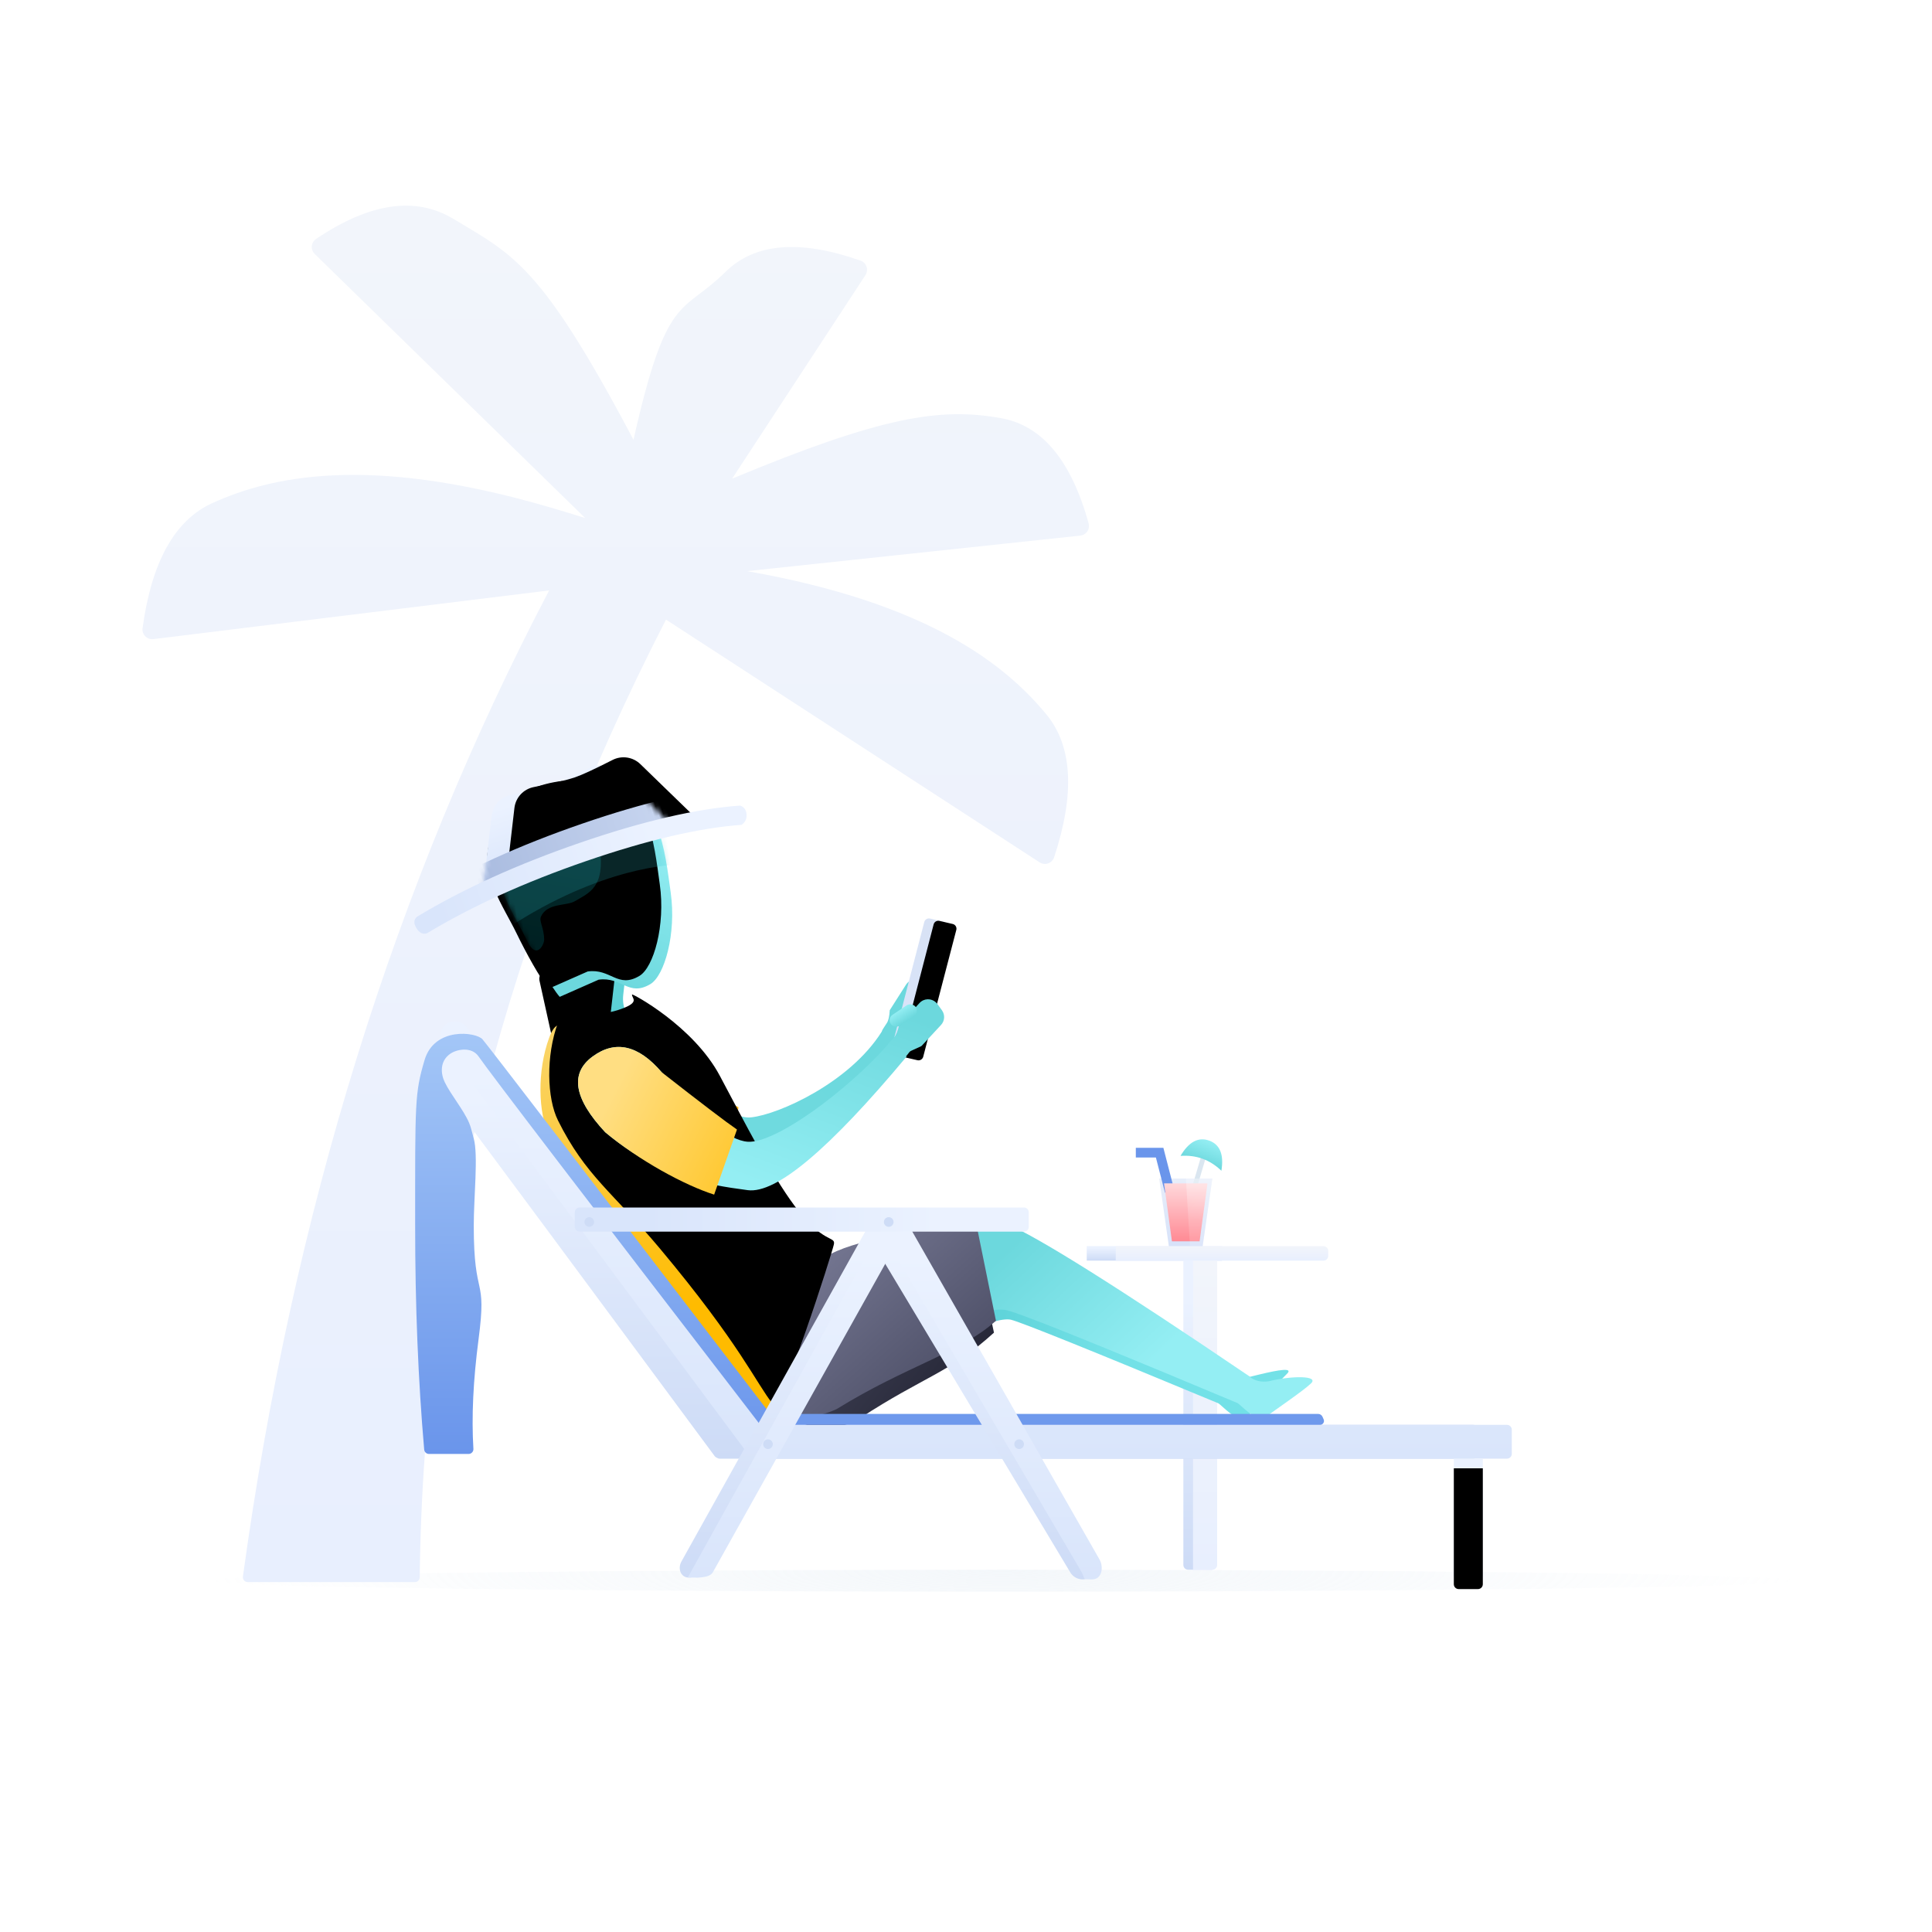 <svg xmlns="http://www.w3.org/2000/svg" xmlns:xlink="http://www.w3.org/1999/xlink" width="400" height="400" viewBox="0 0 400 400">
  <defs>
    <radialGradient id="verlof-a" cx="50%" cy="0%" r="3622.285%" fx="50%" fy="0%" gradientTransform="matrix(-.014 0 0 -.141 .507 0)">
      <stop offset="0%" stop-color="#DAE6F0"/>
      <stop offset="100%" stop-color="#DAE6F0" stop-opacity="0"/>
    </radialGradient>
    <linearGradient id="verlof-b" x1="50%" x2="50%" y1="0%" y2="100%">
      <stop offset="0%" stop-color="#F2F5FB"/>
      <stop offset="100%" stop-color="#E8EFFE"/>
    </linearGradient>
    <linearGradient id="verlof-c" x1="50%" x2="50%" y1="12.515%" y2="100%">
      <stop offset="0%" stop-color="#EBF2FF"/>
      <stop offset="100%" stop-color="#CDDBF6"/>
    </linearGradient>
    <linearGradient id="verlof-d" x1="50%" x2="50%" y1="0%" y2="100%">
      <stop offset="0%" stop-color="#F2F5FB"/>
      <stop offset="100%" stop-color="#E8EFFE"/>
    </linearGradient>
    <linearGradient id="verlof-e" x1="50%" x2="50%" y1="0%" y2="100%">
      <stop offset="0%" stop-color="#E7EEFA"/>
      <stop offset="100%" stop-color="#D7E2F9"/>
    </linearGradient>
    <linearGradient id="verlof-f" x1="61.045%" x2="61.045%" y1="0%" y2="100%">
      <stop offset="0%" stop-color="#94EEF3"/>
      <stop offset="100%" stop-color="#6CD8DD"/>
    </linearGradient>
    <linearGradient id="verlof-g" x1="50%" x2="50%" y1="0%" y2="100%">
      <stop offset="0%" stop-color="#FFD8DB"/>
      <stop offset="100%" stop-color="#FF8A94"/>
    </linearGradient>
    <linearGradient id="verlof-h" x1="50.507%" x2="53.648%" y1="62.967%" y2="12.515%">
      <stop offset="0%" stop-color="#FFF" stop-opacity=".488"/>
      <stop offset="100%" stop-color="#FFF"/>
    </linearGradient>
    <linearGradient id="verlof-i" x1="50%" x2="50%" y1="12.515%" y2="100%">
      <stop offset="0%" stop-color="#EBF2FF"/>
      <stop offset="100%" stop-color="#CDDBF6"/>
    </linearGradient>
    <linearGradient id="verlof-j" x1="50%" x2="50%" y1="0%" y2="100%">
      <stop offset="0%" stop-color="#F2F5FB"/>
      <stop offset="100%" stop-color="#E8EFFE"/>
    </linearGradient>
    <linearGradient id="verlof-k" x1="37.108%" x2="59.654%" y1="74.445%" y2="35.913%">
      <stop offset="0%" stop-color="#73E1E7"/>
      <stop offset="100%" stop-color="#50C9CF"/>
    </linearGradient>
    <linearGradient id="verlof-l" x1="50%" x2="50%" y1="0%" y2="100%">
      <stop offset="0%" stop-color="#52546C"/>
      <stop offset="100%" stop-color="#272838"/>
    </linearGradient>
    <linearGradient id="verlof-m" x1="61.045%" x2="61.045%" y1="73.924%" y2="35.913%">
      <stop offset="0%" stop-color="#94EEF3"/>
      <stop offset="100%" stop-color="#6CD8DD"/>
    </linearGradient>
    <linearGradient id="verlof-n" x1="50%" x2="50%" y1="0%" y2="100%">
      <stop offset="0%" stop-color="#80829E"/>
      <stop offset="100%" stop-color="#51536B"/>
    </linearGradient>
    <linearGradient id="verlof-o" x1="50%" x2="50%" y1="27.951%" y2="100%">
      <stop offset="0%" stop-color="#60D3D8"/>
      <stop offset="100%" stop-color="#53CCD1"/>
    </linearGradient>
    <path id="verlof-p" d="M12.616,34.23 L24.99,34.23 C25.962,34.23 26.75,35.018 26.75,35.99 C26.75,36.035 26.748,36.081 26.745,36.127 L25.871,47.337 C25.863,47.44 25.864,47.543 25.874,47.645 L26.704,56.156 C26.799,57.123 26.091,57.984 25.124,58.079 C25.067,58.084 25.01,58.087 24.953,58.087 L12.624,58.087 C11.652,58.087 10.864,57.299 10.864,56.327 C10.864,56.176 10.883,56.026 10.922,55.881 L12.982,48.017 C13.287,46.855 13.289,45.635 12.988,44.472 L10.912,36.43 C10.669,35.489 11.234,34.529 12.176,34.286 C12.319,34.249 12.467,34.23 12.616,34.23 Z"/>
    <filter id="verlof-q" width="114.2%" height="112.6%" x="-6%" y="-6.3%" filterUnits="objectBoundingBox">
      <feOffset dx="3" dy="3" in="SourceAlpha" result="shadowOffsetInner1"/>
      <feComposite in="shadowOffsetInner1" in2="SourceAlpha" k2="-1" k3="1" operator="arithmetic" result="shadowInnerInner1"/>
      <feColorMatrix in="shadowInnerInner1" values="0 0 0 0 0.188   0 0 0 0 0.761   0 0 0 0 0.788  0 0 0 0.98 0"/>
    </filter>
    <linearGradient id="verlof-s" x1="25.113%" x2="53.107%" y1="21.572%" y2="90.965%">
      <stop offset="0%" stop-color="#94EEF3"/>
      <stop offset="100%" stop-color="#6CD8DD"/>
    </linearGradient>
    <path id="verlof-r" d="M26.063,43.031 C27.542,40.8 29.797,34.756 31.067,30.812 C33.043,24.679 36.919,17.622 33.966,11.29 C29.113,0.885 21.634,-0.169 10.6,1.442 C-0.434,3.053 0.305,16.376 0.305,24.886 C0.305,33.396 3.95,41.705 7.112,43.031 C11.965,45.066 12.748,40.634 17.598,40.634 L26.063,43.031 Z"/>
    <filter id="verlof-t" width="105.8%" height="104.7%" x="-2.9%" y="-2.3%" filterUnits="objectBoundingBox">
      <feOffset dx="2" dy="-2" in="SourceAlpha" result="shadowOffsetInner1"/>
      <feComposite in="shadowOffsetInner1" in2="SourceAlpha" k2="-1" k3="1" operator="arithmetic" result="shadowInnerInner1"/>
      <feColorMatrix in="shadowInnerInner1" values="0 0 0 0 0.188   0 0 0 0 0.761   0 0 0 0 0.788  0 0 0 0.2 0"/>
    </filter>
    <linearGradient id="verlof-u" x1="50%" x2="78.243%" y1="5.94%" y2="86.792%">
      <stop offset="0%" stop-color="#23CFD7"/>
      <stop offset="100%" stop-color="#00939A"/>
    </linearGradient>
    <linearGradient id="verlof-w" x1="50%" x2="50%" y1="12.515%" y2="100%">
      <stop offset="0%" stop-color="#EBF2FF"/>
      <stop offset="100%" stop-color="#D9E5FB"/>
    </linearGradient>
    <path id="verlof-x" d="M27.834,0.523 C31.942,1.103 34.795,1.393 36.392,1.393 C37.991,1.393 40.891,1.103 45.092,0.522 C47.246,0.224 49.345,1.352 50.285,3.313 L56.696,16.685 L56.696,16.685 L35.712,17 L15.427,17.518 L22.675,3.214 C23.642,1.305 25.716,0.223 27.834,0.523 Z"/>
    <filter id="verlof-y" width="112.1%" height="129.3%" x="-6.1%" y="-14.7%" filterUnits="objectBoundingBox">
      <feOffset dx="-5" in="SourceAlpha" result="shadowOffsetInner1"/>
      <feComposite in="shadowOffsetInner1" in2="SourceAlpha" k2="-1" k3="1" operator="arithmetic" result="shadowInnerInner1"/>
      <feColorMatrix in="shadowInnerInner1" values="0 0 0 0 0.855   0 0 0 0 0.898   0 0 0 0 0.984  0 0 0 0.7 0"/>
    </filter>
    <path id="verlof-z" d="M12.375,0 L30.549,0 C32.473,-3.77067968e-15 34.226,1.104 35.058,2.838 L41.696,16.685 L41.696,16.685 L20.712,17 L0.427,17.518 L7.915,2.74 C8.766,1.059 10.491,1.23430651e-15 12.375,0 Z"/>
    <linearGradient id="verlof-A" x1="92.279%" x2="27.118%" y1="12.515%" y2="12.515%">
      <stop offset="0%" stop-color="#A3B6DC"/>
      <stop offset="100%" stop-color="#C6D4EF"/>
    </linearGradient>
    <linearGradient id="verlof-C" x1="27.118%" x2="92.279%" y1="12.515%" y2="12.515%">
      <stop offset="0%" stop-color="#EBF2FF"/>
      <stop offset="100%" stop-color="#D9E5FB"/>
    </linearGradient>
    <linearGradient id="verlof-D" x1="31.717%" x2="68.408%" y1="54.909%" y2="82.072%">
      <stop offset="0%" stop-color="#6FDADF"/>
      <stop offset="100%" stop-color="#6CD8DD"/>
    </linearGradient>
    <linearGradient id="verlof-E" x1="50%" x2="47.689%" y1="96.952%" y2="26%">
      <stop offset="0%" stop-color="#FFB414"/>
      <stop offset="100%" stop-color="#FFDE82"/>
    </linearGradient>
    <linearGradient id="verlof-F" x1="53.926%" x2="50%" y1="70.23%" y2="7.359%">
      <stop offset="0%" stop-color="#FB0"/>
      <stop offset="100%" stop-color="#FAD466"/>
    </linearGradient>
    <path id="verlof-G" d="M66.069,82.84 C65.645,94.487 65.48,105.607 63.971,113.785 C62.159,123.603 59.01,123.133 60.139,124.588 C61.268,126.044 85.399,151.363 85.996,148.743 C87.197,143.468 86.651,134.735 92.913,109.511 C96.538,94.906 100.142,89.301 100.236,76.491 C100.274,71.34 96.654,63.375 91.355,58.283 C86.687,53.796 87.431,60.512 78.341,61.487 C74.121,61.94 75.458,60.431 75.026,59.765 C74.905,59.578 66.494,71.161 66.069,82.84 Z"/>
    <filter id="verlof-H" width="107.4%" height="103.3%" x="-3.7%" y="-1.6%" filterUnits="objectBoundingBox">
      <feOffset dx="-3" dy="-2" in="SourceAlpha" result="shadowOffsetInner1"/>
      <feComposite in="shadowOffsetInner1" in2="SourceAlpha" k2="-1" k3="1" operator="arithmetic" result="shadowInnerInner1"/>
      <feColorMatrix in="shadowInnerInner1" values="0 0 0 0 1   0 0 0 0 0.635   0 0 0 0 0.192  0 0 0 0.3 0"/>
    </filter>
    <linearGradient id="verlof-I" x1="50%" x2="50%" y1="12.515%" y2="87.794%">
      <stop offset="0%" stop-color="#D8E2F5"/>
      <stop offset="100%" stop-color="#D9E5FB"/>
    </linearGradient>
    <path id="verlof-J" d="M13.343,90.511 L16.174,90.556 C16.717,90.564 17.153,91.003 17.159,91.546 L17.42,118.685 C17.425,119.237 16.982,119.689 16.43,119.695 C16.421,119.695 16.412,119.695 16.403,119.695 L13.605,119.647 C13.064,119.638 12.628,119.199 12.622,118.658 L12.327,91.522 C12.321,90.97 12.764,90.517 13.316,90.511 C13.325,90.511 13.334,90.511 13.343,90.511 Z"/>
    <filter id="verlof-K" width="139.3%" height="106.9%" x="-19.6%" y="-3.4%" filterUnits="objectBoundingBox">
      <feOffset dx="-2" in="SourceAlpha" result="shadowOffsetInner1"/>
      <feComposite in="shadowOffsetInner1" in2="SourceAlpha" k2="-1" k3="1" operator="arithmetic" result="shadowInnerInner1"/>
      <feColorMatrix in="shadowInnerInner1" values="0 0 0 0 0.812   0 0 0 0 0.863   0 0 0 0 0.969  0 0 0 1 0"/>
    </filter>
    <linearGradient id="verlof-L" x1="12.068%" x2="87.932%" y1="61.457%" y2="54.909%">
      <stop offset="0%" stop-color="#94EEF3"/>
      <stop offset="100%" stop-color="#6CD8DD"/>
    </linearGradient>
    <linearGradient id="verlof-M" x1="50%" x2="48.404%" y1="107.9%" y2="26%">
      <stop offset="0%" stop-color="#FFC72D"/>
      <stop offset="100%" stop-color="#FFDE82"/>
    </linearGradient>
    <linearGradient id="verlof-N" x1="-.559%" x2="100.559%" y1="57.383%" y2="53.163%">
      <stop offset="0%" stop-color="#94EEF3"/>
      <stop offset="100%" stop-color="#6CD8DD"/>
    </linearGradient>
    <linearGradient id="verlof-O" x1="50%" x2="50%" y1="12.515%" y2="100%">
      <stop offset="0%" stop-color="#EBF2FF"/>
      <stop offset="100%" stop-color="#CDDBF6"/>
    </linearGradient>
    <linearGradient id="verlof-P" x1="50%" x2="50%" y1="12.515%" y2="100%">
      <stop offset="0%" stop-color="#EBF2FF"/>
      <stop offset="100%" stop-color="#D9E5FB"/>
    </linearGradient>
    <linearGradient id="verlof-Q" x1="50%" x2="50%" y1="0%" y2="100%">
      <stop offset="0%" stop-color="#A4C7F7"/>
      <stop offset="100%" stop-color="#6A95EB"/>
    </linearGradient>
    <linearGradient id="verlof-R" x1="50%" x2="50%" y1="12.515%" y2="100%">
      <stop offset="0%" stop-color="#EBF2FF"/>
      <stop offset="100%" stop-color="#D9E5FB"/>
    </linearGradient>
    <path id="verlof-S" d="M182,52 L188,52 L188,76 C188,76.552 187.552,77 187,77 L183,77 C182.448,77 182,76.552 182,76 L182,52 L182,52 Z"/>
    <filter id="verlof-T" width="133.3%" height="108%" x="-16.7%" y="-4%" filterUnits="objectBoundingBox">
      <feOffset dy="2" in="SourceAlpha" result="shadowOffsetInner1"/>
      <feComposite in="shadowOffsetInner1" in2="SourceAlpha" k2="-1" k3="1" operator="arithmetic" result="shadowInnerInner1"/>
      <feColorMatrix in="shadowInnerInner1" values="0 0 0 0 0.804   0 0 0 0 0.859   0 0 0 0 0.965  0 0 0 0.3 0"/>
    </filter>
    <linearGradient id="verlof-U" x1="50%" x2="50%" y1="12.515%" y2="100%">
      <stop offset="0%" stop-color="#EBF2FF"/>
      <stop offset="100%" stop-color="#CDDBF6"/>
    </linearGradient>
    <linearGradient id="verlof-V" x1="50%" x2="50%" y1="12.515%" y2="100%">
      <stop offset="0%" stop-color="#EBF2FF"/>
      <stop offset="100%" stop-color="#D9E5FB"/>
    </linearGradient>
    <linearGradient id="verlof-W" x1="79.897%" x2="15.685%" y1="50%" y2="50%">
      <stop offset="0%" stop-color="#EBF2FF"/>
      <stop offset="100%" stop-color="#D9E5FB"/>
    </linearGradient>
  </defs>
  <g fill="none" fill-rule="evenodd">
    <rect width="400" height="400"/>
    <g transform="translate(29 41)">
      <ellipse cx="164.469" cy="2.27" fill="url(#verlof-a)" opacity=".31" rx="164.469" ry="2.27" transform="translate(14 284)"/>
      <path fill="url(#verlof-b)" d="M132.023,4.311 C139.863,-0.405 149.341,0.984 160.456,8.477 C160.569,8.554 160.674,8.641 160.769,8.738 C161.541,9.529 161.526,10.795 160.736,11.567 L160.736,11.567 L104.725,66.258 C107.318,65.43 110.178,64.567 113.305,63.67 C149.705,53.231 169.609,57.57 181.943,63.171 C189.695,66.691 194.503,75.324 196.369,89.07 C196.393,89.24 196.394,89.413 196.373,89.583 C196.238,90.68 195.24,91.459 194.143,91.324 L194.143,91.324 L112.191,81.243 C144.136,142.132 165.269,210.19 175.591,285.418 C175.666,285.965 175.283,286.469 174.736,286.544 C174.691,286.55 174.645,286.554 174.6,286.554 L139.984,286.554 C139.436,286.554 138.99,286.112 138.984,285.564 C138.254,218.147 121.259,152.053 88,87.282 L10.632,137.548 C9.706,138.15 8.467,137.887 7.865,136.96 C7.771,136.816 7.697,136.661 7.643,136.498 C3.294,123.325 3.832,113.458 9.256,106.896 C17.886,96.454 33.874,83.829 71.166,77.255 L71.209,77.247 L2.208,69.89 C1.109,69.773 0.314,68.788 0.431,67.69 C0.443,67.581 0.463,67.473 0.492,67.368 C4.081,54.407 10.077,47.154 18.479,45.608 C31.193,43.269 43.359,45.227 74.312,58.105 L46.694,15.948 C46.089,15.024 46.347,13.784 47.271,13.179 C47.406,13.09 47.552,13.018 47.704,12.965 C60.288,8.542 69.609,9.314 75.666,15.282 C84.822,24.303 87.823,19.37 94.726,50.06 L95.072,49.406 C113.959,13.8 119.563,11.807 132.023,4.311 Z" transform="matrix(-1 0 0 1 196.885 0)"/>
      <g transform="translate(196 193)">
        <g transform="translate(0 24)">
          <rect width="28" height="3" fill="url(#verlof-c)"/>
          <path fill="url(#verlof-d)" d="M6,0 L49,0 C49.552,-1.01453063e-16 50,0.448 50,1 L50,2 C50,2.552 49.552,3 49,3 L6,3 L6,3 L6,0 Z"/>
        </g>
        <g transform="translate(11)">
          <polygon fill="url(#verlof-e)" points="4 10 15 10 13 24 6 24"/>
          <line x1="11.059" x2="13.132" y1="12.686" y2="5.647" stroke="#DAE6F0"/>
          <polygon fill="#6A95EB" fill-rule="nonzero" points="2.976 5.647 1.097 12.936 -.84 12.437 1.426 3.647 7.132 3.647 7.132 5.647" transform="matrix(-1 0 0 1 6.292 0)"/>
          <path fill="url(#verlof-f)" d="M13.5,2 C15.876,2 17.376,3.667 18,7 C16.5,6.333 15,6 13.5,6 C12,6 10.5,6.333 9,7 C9.624,3.667 11.124,2 13.5,2 Z" transform="rotate(20 13.5 4.5)"/>
          <polygon fill="url(#verlof-g)" points="5 11 14 11 12.364 23 6.636 23"/>
          <polygon fill="url(#verlof-h)" points="9.527 10 15 10 13 24 10.382 24" opacity=".3"/>
        </g>
      </g>
      <g transform="translate(216 220)">
        <path fill="url(#verlof-i)" d="M0,0 L6,0 L6,64 L1,64 C0.448,64 6.76353751e-17,63.552 0,63 L0,0 L0,0 Z"/>
        <path fill="url(#verlof-j)" d="M2,0 L7,0 L7,63 C7,63.552 6.552,64 6,64 L2,64 L2,64 L2,0 Z"/>
      </g>
      <g transform="scale(-1 1) rotate(46 -142.124 -73.162)">
        <g transform="rotate(-4 1776.425 -103.652)">
          <path fill="url(#verlof-k)" d="M83.037,11.874 C87.206,23.35 84.975,30.382 76.347,32.97 C51.252,38.044 38.188,42.687 36.317,45.591 C35.071,47.524 28.545,61.49 16.739,87.49 C16.704,87.63 16.677,87.78 16.661,87.938 C16.46,89.969 16.331,92.921 14.723,93.547 C13.529,93.657 11.393,93.5 9.177,93.295 L8.224,93.205 C5.844,92.975 3.512,92.726 2.29,92.726 C0.144,92.726 2.931,90.923 6.31,89.009 L6.71,88.783 L6.71,88.783 L7.114,88.557 L7.114,88.557 L7.52,88.331 C7.588,88.294 7.656,88.256 7.723,88.219 L8.13,87.994 C9.446,87.093 10.47,86.169 11.201,85.221 L11.134,85.303 L11.123,85.299 C18.84,55.395 24.134,37.333 27.007,31.112 C31.316,21.781 49.126,14.258 57.511,12.994 C65.897,11.729 76.785,-5.339 83.037,11.874 Z" transform="rotate(1 43.306 48.908)"/>
          <path fill="url(#verlof-l)" d="M75.319,36.454 C60.244,41.593 56.612,45.295 44.281,47.413 L27.951,27.906 C38.475,21.517 49.818,12.454 55.91,11.535 C64.295,10.271 75.585,-3.26 81.837,13.954 C86.005,25.43 83.833,32.93 75.319,36.454 Z" transform="rotate(10 55.921 26.35)"/>
        </g>
        <g transform="rotate(-4 1806.062 -76.016)">
          <path fill="url(#verlof-m)" d="M85.781,9.205 C89.949,20.681 87.719,27.713 79.09,30.301 C54.729,32.376 40.28,37.341 37.552,41.591 C37.17,42.185 36.547,43.342 35.683,45.06 L35.43,45.566 C32.101,52.244 25.547,66.444 15.767,88.164 C15.731,88.306 15.704,88.456 15.688,88.614 C15.488,90.646 15.358,93.598 13.75,94.224 C11.107,94.467 4.438,95.558 1.913,95.558 C-0.613,95.558 3.866,91.525 7.928,89.288 C9.243,88.387 10.01,87.257 10.228,85.898 L10.209,86 L10.151,85.976 C17.52,53.693 22.641,34.442 25.513,28.221 C29.822,18.89 51.869,11.589 60.254,10.325 C62.519,9.983 64.965,8.489 67.453,6.83 L68.007,6.459 C74.565,2.043 81.341,-3.016 85.781,9.205 Z" transform="rotate(1 44.498 48.56)"/>
          <path fill="url(#verlof-n)" d="M77.53,33.052 C60.867,36.057 51.072,41.474 40.849,41.517 L29.989,23.101 C40.514,16.712 52.029,9.052 58.12,8.133 C66.506,6.869 77.968,-5.258 84.22,11.956 C88.388,23.432 86.158,30.463 77.53,33.052 Z"/>
        </g>
        <g transform="rotate(-7 89.521 3.396)">
          <g transform="rotate(-31 56.232 -18.352)">
            <use fill="url(#verlof-o)" xlink:href="#verlof-p"/>
            <use fill="#000" filter="url(#verlof-q)" xlink:href="#verlof-p"/>
            <mask id="verlof-v" fill="#fff">
              <use xlink:href="#verlof-r"/>
            </mask>
            <use fill="url(#verlof-s)" xlink:href="#verlof-r"/>
            <use fill="#000" filter="url(#verlof-t)" xlink:href="#verlof-r"/>
            <g fill="url(#verlof-u)" mask="url(#verlof-v)" opacity=".23">
              <path d="M31.067,30.812 C33.043,24.679 36.919,17.622 33.966,11.29 C29.113,0.885 21.634,-0.169 10.6,1.442 C4.483,2.335 1.985,6.827 0.972,12.103 C0.159,16.345 13.537,9.644 13.537,13.437 C13.537,21.947 17.028,22.529 20.19,23.855 C22.053,24.636 25.918,23.37 27.597,26.04 C28.154,26.925 27.294,28.456 27.597,30.812 C27.743,31.947 29.797,34.756 31.067,30.812 Z"/>
            </g>
            <path fill="#30C2C9" fill-opacity=".2" d="M-1.872,19.374 C-1.231,19.203 13.676,17.437 34.744,27.424 C43.095,32.142 45.179,29.158 40.997,18.472 L-1.182,11.21 C-2.069,16.767 -2.299,19.489 -1.872,19.374 Z" mask="url(#verlof-v)"/>
          </g>
          <g transform="rotate(-20 73.9 10.162)">
            <use fill="url(#verlof-w)" xlink:href="#verlof-x"/>
            <use fill="#000" filter="url(#verlof-y)" xlink:href="#verlof-x"/>
            <g transform="translate(15)">
              <mask id="verlof-B" fill="#fff">
                <use xlink:href="#verlof-z"/>
              </mask>
              <path fill="url(#verlof-A)" fill-rule="nonzero" d="M-14.8,18.327 C-15.68,18.092 -16.239,17.523 -16.478,16.621 C-16.718,15.719 -16.5,14.999 -15.826,14.461 C-6.975,12.112 4.319,10.945 18.073,10.945 C31.801,10.945 44.083,12.108 54.921,14.439 C55.763,14.756 56.062,15.484 55.817,16.621 C55.573,17.758 54.993,18.334 54.08,18.349 C43.535,16.081 31.532,14.945 18.073,14.945 C4.639,14.945 -6.325,16.078 -14.8,18.327 Z" mask="url(#verlof-B)"/>
            </g>
            <path fill="url(#verlof-C)" fill-rule="nonzero" d="M1.954,21.922 C1.074,21.687 0.514,21.118 0.275,20.216 C0.036,19.314 0.253,18.594 0.927,18.056 C9.778,15.707 21.072,14.54 34.826,14.54 C48.555,14.54 60.837,15.703 71.674,18.034 C72.517,18.352 72.815,19.079 72.571,20.216 C72.326,21.354 71.747,21.93 70.833,21.945 C60.289,19.677 48.286,18.54 34.826,18.54 C21.392,18.54 10.429,19.673 1.954,21.922 Z"/>
          </g>
        </g>
        <g transform="scale(-1 1) rotate(-29 95.982 206.186)">
          <path fill="url(#verlof-D)" d="M19.015,1.944 C24.172,4.747 25.214,9.536 22.141,16.311 C14.775,26.702 11.8,33.724 13.217,37.376 C15.313,42.777 25.453,55.199 37.333,58.875 C37.547,58.883 37.763,58.921 37.976,58.991 C38.633,59.208 39.108,59.362 39.4,59.454 C39.958,59.63 40.844,59.589 42.059,59.331 L42.059,59.331 L48.027,61.21 C48.182,61.259 48.331,61.323 48.473,61.402 C49.631,62.047 50.047,63.509 49.403,64.667 L49.403,64.667 L48.63,66.053 C48.074,67.053 46.889,67.521 45.799,67.171 L45.799,67.171 L40.262,65.392 C40.162,65.359 40.068,65.307 39.988,65.239 L39.988,65.239 L38.283,63.783 C38.185,63.7 38.069,63.641 37.943,63.612 L37.943,63.612 L36.865,63.362 L36.841,63.474 L36.3,63.232 L36.223,63.215 C36.201,63.21 36.178,63.204 36.156,63.198 L36.09,63.179 C35.88,63.114 35.691,63.014 35.526,62.887 C16.348,54.25 5.882,47.16 4.129,41.614 C1.439,33.107 -1.123,23.527 2.526,9.803 C8.362,1.76 13.859,-0.859 19.015,1.944 Z"/>
          <path fill="url(#verlof-E)" d="M1.733,16.311 C6.35,25.649 8.876,31.641 9.311,34.286 L23.522,35.699 C24.345,29.37 23.695,18.629 21.347,9.803 C15.512,1.76 10.015,-0.859 4.859,1.944 C-0.298,4.747 -1.34,9.536 1.733,16.311 Z" transform="matrix(-1 0 0 1 23.874 0)"/>
        </g>
        <g transform="rotate(-20 80.069 102.843)">
          <use fill="url(#verlof-F)" xlink:href="#verlof-G"/>
          <use fill="#000" filter="url(#verlof-H)" xlink:href="#verlof-G"/>
        </g>
        <g transform="rotate(-60 14.873 105.103)">
          <use fill="url(#verlof-I)" xlink:href="#verlof-J"/>
          <use fill="#000" filter="url(#verlof-K)" xlink:href="#verlof-J"/>
        </g>
        <g transform="scale(-1 1) rotate(-19 167.136 297.56)">
          <path fill="url(#verlof-L)" d="M16.288,1.015 C21.445,3.818 22.487,8.607 19.414,15.381 C14.324,26.543 12.488,33.95 13.905,37.601 C16.001,43.002 32.208,51.782 44.256,55.358 C44.472,55.364 44.691,55.402 44.908,55.473 C45.565,55.69 46.04,55.845 46.332,55.937 C46.889,56.112 47.776,56.071 48.991,55.813 L48.991,55.813 L54.958,57.692 C55.114,57.741 55.263,57.806 55.405,57.885 C56.563,58.529 56.979,59.991 56.334,61.149 L56.334,61.149 L55.562,62.536 C55.005,63.535 53.821,64.003 52.731,63.653 L52.731,63.653 L47.194,61.874 C47.093,61.842 47,61.79 46.919,61.721 L46.919,61.721 L45.215,60.266 C45.117,60.182 45.001,60.124 44.875,60.095 L44.875,60.095 L43.797,59.845 L43.773,59.956 C19.595,53.55 6.609,47.511 4.817,41.84 C2.127,33.333 -0.435,23.753 3.215,10.029 C6.773,1.216 11.131,-1.788 16.288,1.015 Z"/>
          <path fill="url(#verlof-M)" d="M2.421,15.381 C4.761,25.49 6.149,31.867 6.583,34.512 L20.795,35.925 C21.618,29.596 20.967,18.855 18.62,10.029 C15.061,1.216 10.703,-1.788 5.547,1.015 C0.39,3.818 -0.652,8.607 2.421,15.381 Z" transform="matrix(-1 0 0 1 21.834 0)"/>
        </g>
        <rect width="2.706" height="6.244" x="19.86" y="103.533" fill="url(#verlof-N)" rx="1.353" transform="rotate(78 21.213 106.655)"/>
      </g>
      <g transform="translate(56 170)">
        <path fill="url(#verlof-O)" fill-rule="nonzero" d="M9.129,7.771 C21.815,24.819 40.724,50.228 65.856,84 L220,84 C220.552,84 221,84.448 221,85 L221,90 C221,90.552 220.552,91 220,91 L64,91 C63.784,91 63.584,90.932 63.421,90.815 C63.276,90.762 63.141,90.673 63.03,90.551 C63.006,90.526 62.984,90.499 62.964,90.472 C36.881,55.217 17.474,29.036 4.745,11.93 C3.084,9.698 7.611,5.732 9.129,7.771 Z"/>
        <path fill="url(#verlof-P)" fill-rule="nonzero" d="M11.576,1.653 L72.855,84 L227,84 C227.552,84 228,84.448 228,85 L228,90 C228,90.552 227.552,91 227,91 L71,91 C70.472,91 70.039,90.591 70.003,90.072 C69.82,89.92 69.652,89.745 69.504,89.546 L6.763,5.235 C5.773,3.906 6.049,2.027 7.378,1.037 C8.708,0.048 10.587,0.324 11.576,1.653 Z"/>
        <path fill="url(#verlof-Q)" d="M2.904,8.468 C0.855,15.378 0.952,17.215 0.952,42.703 C0.952,59.341 1.576,74.811 2.824,89.114 C2.869,89.631 3.301,90.027 3.82,90.027 L12.016,90.027 C12.568,90.027 13.016,89.58 13.016,89.027 C13.016,89.007 13.015,88.987 13.014,88.966 C12.608,82.351 12.966,74.773 14.086,66.234 C15.857,52.736 13.086,58.422 13.086,42.703 C13.086,36.962 14.038,28.139 13.086,24.729 C12.66,23.204 12.526,22.41 12.114,21.455 C10.923,18.698 8.361,15.683 7.087,13.069 C6.256,11.364 5.985,8.758 8.184,7.196 C9.578,6.207 12.639,5.637 14.086,7.73 C16.436,11.129 35.872,36.553 72.395,84 L188.309,84 C188.755,84 189.117,83.638 189.117,83.192 C189.117,83.08 189.093,82.969 189.048,82.867 L188.811,82.329 C188.651,81.967 188.292,81.733 187.896,81.733 L74.459,81.733 L74.459,81.733 C35.645,31.046 15.791,5.193 14.895,4.176 C13.553,2.649 4.954,1.558 2.904,8.468 Z"/>
        <g transform="translate(34 39)">
          <use fill="url(#verlof-R)" xlink:href="#verlof-S"/>
          <use fill="#000" filter="url(#verlof-T)" xlink:href="#verlof-S"/>
          <path fill="url(#verlof-U)" fill-rule="nonzero" d="M66.035,0.65 C67.039,1.226 67.585,2.293 67.542,3.374 L107.764,72.508 C108.587,73.946 108.09,75.779 106.652,76.603 C105.215,77.427 103.382,76.929 102.558,75.492 L102.558,75.492 L63.721,10.732 L26.83,75.227 C25.535,76.246 24.384,76.705 23.377,76.603 C21.867,76.45 21.284,74.682 22.108,73.245 L61.559,2.444 C61.738,1.595 62.047,0.915 62.508,0.65 C63.064,0.332 63.679,0.211 64.272,0.265 C64.864,0.211 65.48,0.332 66.035,0.65 Z"/>
          <path fill="url(#verlof-V)" fill-rule="nonzero" d="M63.397,0.65 C64.173,0.206 65.221,0.146 66.152,0.411 C66.665,0.146 67.26,0.206 68.035,0.65 C68.968,1.185 69.084,2.145 68.826,3.145 L108.659,72.902 C109.483,74.339 109.256,76.996 107.078,76.996 C104.899,76.996 105.765,76.929 104.941,75.492 L104.941,75.492 L65.83,8.888 L28.603,75.492 C28.223,76.154 27.433,76.442 26.337,76.56 C25.835,76.614 25.574,76.632 25.327,76.634 L25.161,76.634 C24.824,76.629 24.418,76.603 23.4,76.603 L63.349,4.659 C62.55,3.235 61.988,1.458 63.397,0.65 Z"/>
          <circle cx="40" cy="49" r="1" fill="#CEDCF6"/>
          <circle cx="92" cy="49" r="1" fill="#CEDCF6"/>
          <path fill="url(#verlof-W)" d="M1,0 L93,0 C93.552,-1.01453063e-16 94,0.448 94,1 L94,4 C94,4.552 93.552,5 93,5 L1,5 C0.448,5 6.76353751e-17,4.552 0,4 L0,1 C-6.76353751e-17,0.448 0.448,1.01453063e-16 1,0 Z"/>
          <circle cx="3" cy="3" r="1" fill="#CEDCF6"/>
          <circle cx="65" cy="3" r="1" fill="#CEDCF6"/>
        </g>
      </g>
    </g>
  </g>
</svg>